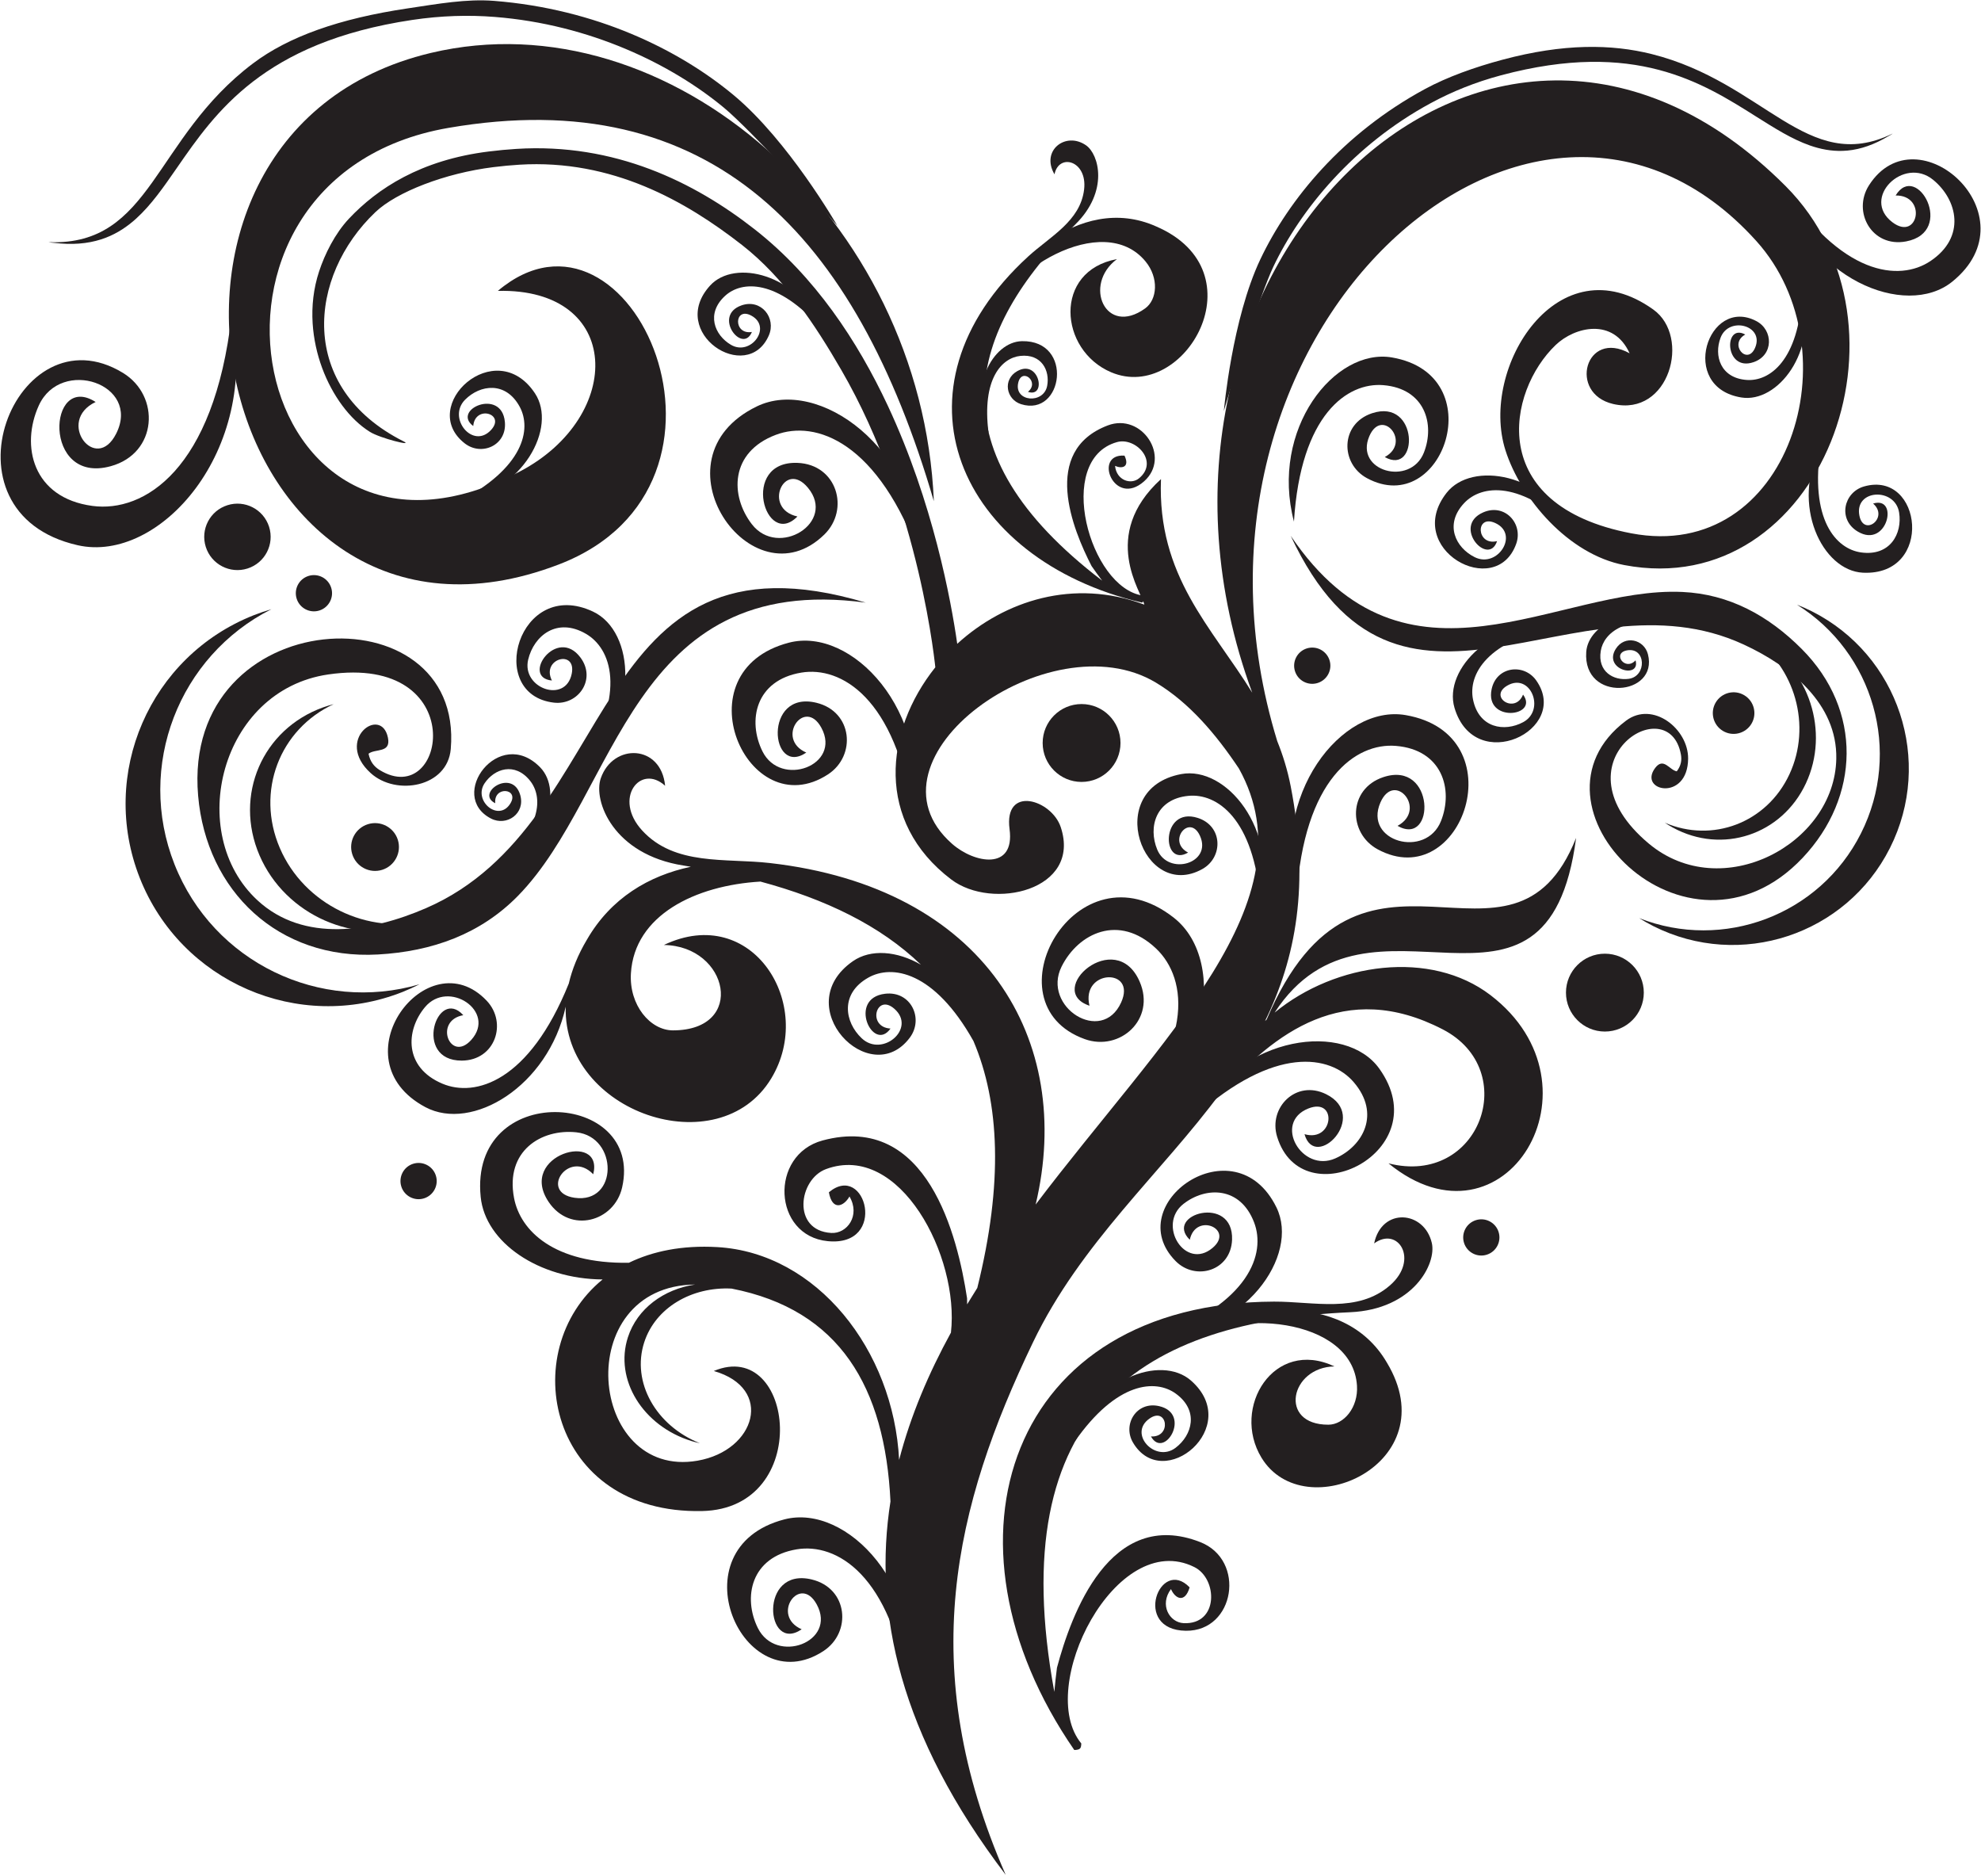 <?xml version="1.0" encoding="UTF-8" standalone="no"?>
<!DOCTYPE svg PUBLIC "-//W3C//DTD SVG 1.1//EN" "http://www.w3.org/Graphics/SVG/1.1/DTD/svg11.dtd">
<svg width="100%" height="100%" viewBox="0 0 675 639" version="1.1" xmlns="http://www.w3.org/2000/svg" xmlns:xlink="http://www.w3.org/1999/xlink" xml:space="preserve" xmlns:serif="http://www.serif.com/" style="fill-rule:evenodd;clip-rule:evenodd;stroke-linejoin:round;stroke-miterlimit:1.414;">
    <g transform="matrix(1,0,0,1,-2602.78,-1616.31)">
        <g transform="matrix(4.167,0,0,4.167,-95.659,92.702)">
            <path d="M692.868,423.08C694.864,423.308 696.358,421.165 695.039,419.394C693.103,416.794 690.131,421.029 692.703,421.271C691.797,419.467 694.729,418.684 694.324,420.716C693.827,423.192 690.204,421.912 690.763,419.561C691.227,417.61 693.118,416.071 695.493,417.458C697.527,418.644 698.844,422.143 695.163,428.17C699.951,424.101 699.515,417.258 696.062,415.636C689.992,412.783 687.224,422.425 692.868,423.08Z" style="fill:rgb(35,31,32);"/>
        </g>
        <g transform="matrix(4.167,0,0,4.167,-95.659,92.702)">
            <path d="M687.726,432.557C689.005,433.214 690.549,432.153 690.113,430.634C689.471,428.402 686.409,430.491 688.071,431.303C687.92,429.865 690.083,430.081 689.297,431.338C688.341,432.873 686.234,431.102 687.203,429.667C688.006,428.475 689.663,427.919 690.904,429.45C691.969,430.759 691.968,433.439 687.979,436.548C692.216,435.031 693.651,430.331 691.746,428.373C688.396,424.929 684.108,430.695 687.726,432.557Z" style="fill:rgb(35,31,32);"/>
        </g>
        <g transform="matrix(4.167,0,0,4.167,-95.659,92.702)">
            <path d="M710.438,393.069C711.069,391.636 709.818,390.033 708.197,390.606C705.819,391.448 708.288,394.632 709.057,392.776C707.508,393.033 707.6,390.672 709.015,391.443C710.744,392.381 708.961,394.782 707.341,393.825C705.996,393.032 705.285,391.269 706.864,389.824C708.213,388.582 711.12,388.408 714.752,392.534C712.831,388.037 707.64,386.786 705.639,388.981C702.122,392.838 708.658,397.116 710.438,393.069Z" style="fill:rgb(35,31,32);"/>
        </g>
        <g transform="matrix(4.167,0,0,4.167,-95.659,92.702)">
            <path d="M718.365,414.903C699.072,412.311 698.167,430.457 689.937,438.866C686.858,442.011 682.904,443.422 678.476,443.669C670.342,444.125 664.445,438.48 663.774,430.686C662.41,414.837 685.555,413.749 684.433,426.868C684.167,429.998 679.965,430.726 677.889,428.843C674.875,426.112 678.753,423.269 679.296,425.949C679.555,427.235 678.259,426.817 677.71,427.256C677.839,427.914 678.171,428.315 678.623,428.593C684.073,431.925 686.137,419.062 674.402,420.777C665.586,422.069 662.698,433.772 668.632,439.245C672.403,442.724 677.928,441.828 682.418,439.877C698.472,432.909 695.39,408.046 718.365,414.903Z" style="fill:rgb(35,31,32);"/>
        </g>
        <g transform="matrix(4.167,0,0,4.167,-95.659,92.702)">
            <path d="M661.842,436.296C665.013,444.323 673.756,448.486 681.881,446.104C681.428,446.332 680.966,446.544 680.49,446.734C671.984,450.092 662.367,445.921 659.005,437.417C655.646,428.912 659.818,419.293 668.322,415.933C668.801,415.746 669.283,415.583 669.767,415.441C662.209,419.256 658.671,428.271 661.842,436.296Z" style="fill:rgb(35,31,32);"/>
        </g>
        <g transform="matrix(4.167,0,0,4.167,-95.659,92.702)">
            <path d="M670.455,434.966C672.441,439.591 677.672,442.1 682.449,440.872C682.183,440.995 681.912,441.108 681.634,441.209C676.646,442.99 670.898,440.459 668.791,435.559C666.686,430.66 669.024,425.243 674.009,423.462C674.291,423.361 674.573,423.277 674.859,423.203C670.437,425.258 668.467,430.341 670.455,434.966Z" style="fill:rgb(35,31,32);"/>
        </g>
        <g transform="matrix(4.167,0,0,4.167,-95.659,92.702)">
            <path d="M667.814,412.114C666.386,412.571 664.858,411.781 664.402,410.353C663.946,408.923 664.734,407.396 666.164,406.941C667.591,406.483 669.119,407.273 669.576,408.701C670.031,410.13 669.244,411.659 667.814,412.114Z" style="fill:rgb(35,31,32);"/>
        </g>
        <g transform="matrix(4.167,0,0,4.167,-95.659,92.702)">
            <path d="M678.825,436.748C677.795,437.071 676.698,436.497 676.377,435.468C676.052,434.437 676.627,433.34 677.657,433.018C678.685,432.696 679.781,433.269 680.106,434.298C680.427,435.328 679.855,436.424 678.825,436.748Z" style="fill:rgb(35,31,32);"/>
        </g>
        <g transform="matrix(4.167,0,0,4.167,-95.659,92.702)">
            <path d="M773.193,421.267C772.187,419.839 769.928,420.11 769.542,421.992C768.974,424.755 773.447,424.232 772.114,422.422C771.466,424.054 769.26,422.605 770.816,421.691C772.711,420.58 773.978,423.674 772.127,424.674C770.59,425.501 768.496,425.166 768.022,422.82C767.615,420.809 769.123,417.928 775.17,416.831C769.754,416.075 765.563,420.322 766.508,423.504C768.171,429.098 776.039,425.311 773.193,421.267Z" style="fill:rgb(35,31,32);"/>
        </g>
        <g transform="matrix(4.167,0,0,4.167,-95.659,92.702)">
            <path d="M782.325,419.121C782.013,417.908 780.429,417.521 779.696,418.684C778.618,420.393 781.748,421.172 781.313,419.621C780.464,420.553 779.353,419.024 780.625,418.804C782.177,418.538 782.245,420.931 780.754,421.134C779.514,421.301 778.193,420.546 778.468,418.855C778.702,417.404 780.442,415.853 784.773,416.643C781.334,414.771 777.449,416.561 777.281,418.932C776.984,423.102 783.212,422.548 782.325,419.121Z" style="fill:rgb(35,31,32);"/>
        </g>
        <g transform="matrix(4.167,0,0,4.167,-95.659,92.702)">
            <path d="M753.116,409.442C762.605,423.475 774.918,413.555 785.143,414.031C788.97,414.207 792.177,415.959 794.902,418.693C799.908,423.713 799.655,430.811 794.982,435.761C785.478,445.825 771.368,431.421 780.539,424.552C782.725,422.914 785.632,425.22 785.612,427.659C785.583,431.201 781.49,430.327 782.916,428.421C783.601,427.51 784.081,428.592 784.683,428.696C785.037,428.232 785.105,427.782 785.023,427.327C784.035,421.859 774.481,427.966 782.389,434.597C788.335,439.576 797.61,434.672 797.728,427.65C797.804,423.186 794.022,420.116 790.157,418.329C776.333,411.937 761.966,428.335 753.116,409.442Z" style="fill:rgb(35,31,32);"/>
        </g>
        <g transform="matrix(4.167,0,0,4.167,-95.659,92.702)">
            <path d="M799.745,433.768C803.123,427.06 800.763,418.97 794.511,415.073C794.922,415.232 795.327,415.411 795.725,415.612C802.833,419.191 805.695,427.853 802.117,434.96C798.537,442.068 789.874,444.929 782.767,441.35C782.367,441.148 781.981,440.929 781.609,440.697C788.463,443.397 796.368,440.475 799.745,433.768Z" style="fill:rgb(35,31,32);"/>
        </g>
        <g transform="matrix(4.167,0,0,4.167,-95.659,92.702)">
            <path d="M793.892,428.945C795.747,424.975 794.348,420.123 790.785,417.734C791.018,417.832 791.249,417.945 791.475,418.066C795.52,420.276 797.206,425.474 795.242,429.68C793.279,433.886 788.407,435.504 784.363,433.295C784.133,433.171 783.918,433.037 783.704,432.894C787.597,434.575 792.04,432.914 793.892,428.945Z" style="fill:rgb(35,31,32);"/>
        </g>
        <g transform="matrix(4.167,0,0,4.167,-95.659,92.702)">
            <path d="M790.203,422.475C791.009,422.957 791.272,424.002 790.791,424.807C790.308,425.614 789.264,425.876 788.458,425.393C787.653,424.912 787.39,423.868 787.872,423.061C788.355,422.255 789.398,421.992 790.203,422.475Z" style="fill:rgb(35,31,32);"/>
        </g>
        <g transform="matrix(4.167,0,0,4.167,-95.659,92.702)">
            <path d="M682.252,463.604C681.473,463.853 680.639,463.422 680.39,462.644C680.142,461.864 680.571,461.03 681.351,460.781C682.13,460.533 682.964,460.963 683.213,461.742C683.462,462.521 683.032,463.355 682.252,463.604Z" style="fill:rgb(35,31,32);"/>
        </g>
        <g transform="matrix(4.167,0,0,4.167,-95.659,92.702)">
            <path d="M673.694,415.546C672.914,415.795 672.082,415.364 671.833,414.586C671.584,413.807 672.014,412.972 672.793,412.724C673.572,412.475 674.406,412.905 674.654,413.684C674.904,414.463 674.472,415.297 673.694,415.546Z" style="fill:rgb(35,31,32);"/>
        </g>
        <g transform="matrix(4.167,0,0,4.167,-95.659,92.702)">
            <path d="M755.326,421.471C754.548,421.72 753.713,421.29 753.465,420.51C753.217,419.731 753.646,418.898 754.425,418.649C755.206,418.4 756.038,418.83 756.288,419.609C756.538,420.388 756.105,421.222 755.326,421.471Z" style="fill:rgb(35,31,32);"/>
        </g>
        <g transform="matrix(4.167,0,0,4.167,-95.659,92.702)">
            <path d="M769.152,468.211C768.373,468.46 767.54,468.031 767.289,467.251C767.041,466.472 767.472,465.64 768.251,465.391C769.029,465.14 769.864,465.572 770.113,466.351C770.361,467.129 769.931,467.963 769.152,468.211Z" style="fill:rgb(35,31,32);"/>
        </g>
        <g transform="matrix(4.167,0,0,4.167,-95.659,92.702)">
            <path d="M740.964,414.904C725.927,411.383 719.779,397.444 731.666,386.589C733.449,384.962 735.92,383.712 736.222,381.121C736.498,378.775 734.163,378.121 733.799,379.887C732.657,377.943 734.716,376.359 736.38,377.517C737.437,378.254 738.256,381.254 735.525,383.963C726.697,392.717 723.749,402.446 737.698,413.107C737.386,412.701 737.108,412.305 736.831,411.912C735.293,408.925 732.659,402.51 738.154,400.417C740.952,399.352 743.355,403.011 741.126,404.987C738.664,407.17 736.923,402.705 739.523,402.886C739.973,403.821 739.325,403.984 738.752,403.723C738.867,404.907 740.043,405.289 740.711,404.741C742.364,403.383 740.445,401.35 738.91,401.78C733.782,403.214 736.669,413.702 741.015,414.325C741.205,414.557 741.232,414.645 740.964,414.904Z" style="fill:rgb(35,31,32);"/>
        </g>
        <g transform="matrix(4.167,0,0,4.167,-95.659,92.702)">
            <path d="M742.105,384.145C750.674,387.826 744.456,398.62 738.435,396.072C734.153,394.26 733.685,387.781 738.908,386.82C736.093,388.915 737.978,393.183 741.213,390.85C742.21,390.131 742.345,388.352 741.246,387.013C737.793,382.809 729.518,387.735 728.043,392.607C727.995,392.585 727.947,392.566 727.897,392.544C729.413,387.567 735.802,381.328 742.105,384.145Z" style="fill:rgb(35,31,32);"/>
        </g>
        <g transform="matrix(4.167,0,0,4.167,-95.659,92.702)">
            <path d="M731.065,398.679C729.846,398.294 729.535,396.661 730.76,395.975C732.558,394.968 733.186,398.198 731.628,397.67C732.624,396.859 731.124,395.643 730.834,396.93C730.477,398.496 732.915,398.694 733.201,397.181C733.438,395.928 732.74,394.544 731.001,394.734C729.509,394.895 727.836,396.582 728.41,401.039C726.685,397.434 728.717,393.573 731.141,393.528C735.406,393.447 734.509,399.764 731.065,398.679Z" style="fill:rgb(35,31,32);"/>
        </g>
        <g transform="matrix(4.167,0,0,4.167,-95.659,92.702)">
            <path d="M735.418,508.706C723.602,491.591 730.073,472.124 751.75,472.048C754.998,472.037 758.595,473.026 761.242,470.711C763.636,468.619 761.897,465.856 759.938,467.29C760.558,464.317 764.043,464.599 764.655,467.26C765.044,468.952 763.149,472.685 757.974,472.916C741.252,473.668 729.511,480.706 733.786,503.956C733.842,503.27 733.921,502.624 734.002,501.979C735.168,497.609 738.342,488.829 745.717,491.708C749.47,493.177 748.56,499.001 744.548,498.957C740.118,498.909 742.418,492.879 744.85,495.41C744.454,496.748 743.659,496.327 743.325,495.549C742.366,496.832 743.195,498.278 744.358,498.335C747.235,498.475 747.158,494.712 745.239,493.752C738.826,490.545 732.223,503.62 735.992,508.171C735.973,508.575 735.919,508.688 735.418,508.706Z" style="fill:rgb(35,31,32);"/>
        </g>
        <g transform="matrix(4.167,0,0,4.167,-95.659,92.702)">
            <path d="M760.979,477.033C765.94,485.273 754.232,490.569 750.726,484.809C748.232,480.713 751.741,475.007 756.691,477.346C753.075,477.407 752.083,482.117 756.195,482.111C757.463,482.108 758.648,480.7 758.534,478.917C758.172,473.319 748.28,472.46 744.112,475.653C744.083,475.605 744.053,475.559 744.024,475.512C748.292,472.256 757.398,470.878 760.979,477.033Z" style="fill:rgb(35,31,32);"/>
        </g>
        <g transform="matrix(4.167,0,0,4.167,-95.659,92.702)">
            <path d="M740.214,483.563C739.349,482.08 740.515,480.167 742.357,480.593C745.062,481.214 742.766,485.003 741.689,483.072C743.417,483.158 743.021,480.59 741.568,481.61C739.795,482.848 742.047,485.25 743.699,484.001C745.07,482.966 745.627,480.953 743.718,479.57C742.085,478.382 738.892,478.553 735.434,483.518C736.973,478.363 742.492,476.349 744.952,478.495C749.278,482.27 742.672,487.762 740.214,483.563Z" style="fill:rgb(35,31,32);"/>
        </g>
        <g transform="matrix(4.167,0,0,4.167,-95.659,92.702)">
            <path d="M759.349,404.727C757.153,403.538 757.158,400.286 759.764,399.421C763.591,398.151 763.601,404.587 760.807,403.002C763.016,401.806 760.588,398.917 759.552,401.279C758.29,404.157 762.897,405.436 764.004,402.642C764.922,400.318 764.092,397.403 760.684,397.124C757.76,396.884 753.924,399.509 753.381,408.279C751.4,400.716 756.726,394.052 761.401,394.861C769.621,396.282 765.567,408.086 759.349,404.727Z" style="fill:rgb(35,31,32);"/>
        </g>
        <g transform="matrix(4.167,0,0,4.167,-95.659,92.702)">
            <path d="M791.191,391.887C792.589,392.622 792.611,394.676 790.97,395.242C788.564,396.074 788.507,392.006 790.284,392.987C788.898,393.758 790.454,395.565 791.09,394.065C791.866,392.24 788.947,391.463 788.267,393.241C787.706,394.714 788.252,396.549 790.407,396.699C792.256,396.828 794.659,395.14 794.934,389.598C796.244,394.36 792.93,398.61 789.972,398.133C784.769,397.3 787.238,389.814 791.191,391.887Z" style="fill:rgb(35,31,32);"/>
        </g>
        <g transform="matrix(4.167,0,0,4.167,-95.659,92.702)">
            <path d="M800.398,380.791C799.011,382.967 800.649,385.903 803.437,385.373C807.528,384.598 804.305,378.781 802.58,381.618C805.173,381.586 804.431,385.415 802.31,383.802C799.728,381.838 803.245,378.369 805.646,380.337C807.642,381.972 808.358,385.021 805.419,386.984C802.902,388.668 798.121,388.226 793.226,380.582C795.234,388.403 803.39,391.744 807.205,388.668C813.912,383.257 804.325,374.638 800.398,380.791Z" style="fill:rgb(35,31,32);"/>
        </g>
        <g transform="matrix(4.167,0,0,4.167,-95.659,92.702)">
            <path d="M800.003,405.404C798.322,405.881 797.83,408.104 799.48,409.092C801.901,410.541 802.887,406.145 800.737,406.804C802.064,407.957 799.964,409.561 799.617,407.79C799.193,405.632 802.534,405.458 802.865,407.538C803.14,409.263 802.129,411.13 799.757,410.8C797.725,410.52 795.503,408.143 796.466,402.07C793.962,406.933 796.589,412.296 799.904,412.457C805.736,412.736 804.761,404.056 800.003,405.404Z" style="fill:rgb(35,31,32);"/>
        </g>
        <g transform="matrix(4.167,0,0,4.167,-95.659,92.702)">
            <path d="M771.556,410.091C772.141,408.444 770.616,406.754 768.855,407.526C766.271,408.659 769.28,412.01 769.99,409.875C768.282,410.291 768.191,407.651 769.836,408.394C771.839,409.297 770.044,412.123 768.16,411.187C766.593,410.41 765.658,408.504 767.302,406.763C768.709,405.27 771.93,404.836 776.323,409.142C773.811,404.283 767.919,403.313 765.867,405.922C762.258,410.513 769.898,414.749 771.556,410.091Z" style="fill:rgb(35,31,32);"/>
        </g>
        <g transform="matrix(4.167,0,0,4.167,-95.659,92.702)">
            <path d="M685.576,401.885C686.955,402.959 689.039,402.043 688.857,400.127C688.595,397.318 684.468,399.123 686.271,400.467C686.416,398.715 688.949,399.459 687.727,400.788C686.239,402.405 684.123,399.812 685.601,398.317C686.831,397.075 688.934,396.786 690.071,398.894C691.047,400.699 690.445,403.894 684.978,406.709C690.38,405.852 693.152,400.565 691.32,397.796C688.097,392.927 681.674,398.846 685.576,401.885Z" style="fill:rgb(35,31,32);"/>
        </g>
        <g transform="matrix(4.167,0,0,4.167,-95.659,92.702)">
            <path d="M760.229,435.073C757.786,433.75 757.79,430.133 760.689,429.17C764.947,427.758 764.959,434.919 761.85,433.153C764.308,431.825 761.607,428.611 760.453,431.239C759.05,434.44 764.175,435.864 765.406,432.754C766.429,430.17 765.505,426.925 761.713,426.616C758.462,426.349 754.193,429.269 753.588,439.025C751.386,430.613 757.311,423.198 762.511,424.098C771.656,425.679 767.145,438.809 760.229,435.073Z" style="fill:rgb(35,31,32);"/>
        </g>
        <g transform="matrix(4.167,0,0,4.167,-95.659,92.702)">
            <path d="M743.708,468.737C745.337,470.382 748.227,469.531 748.32,466.987C748.451,463.253 742.725,464.918 744.863,466.992C745.351,464.717 748.552,466.124 746.722,467.66C744.491,469.531 742.154,465.768 744.351,464.056C746.178,462.634 748.988,462.612 750.122,465.573C751.096,468.11 749.759,472.205 742.101,474.969C749.343,474.763 753.884,468.291 751.949,464.345C748.544,457.404 739.103,464.082 743.708,468.737Z" style="fill:rgb(35,31,32);"/>
        </g>
        <g transform="matrix(4.167,0,0,4.167,-95.659,92.702)">
            <path d="M752.002,458.563C751.274,456.181 753.554,453.878 756.008,455.089C759.609,456.866 755.113,461.439 754.243,458.359C756.644,459.056 756.945,455.31 754.556,456.26C751.649,457.417 754.02,461.547 756.76,460.34C759.037,459.335 760.49,456.688 758.265,454.104C756.362,451.888 751.804,451.067 745.284,456.906C749.169,450.157 757.61,449.158 760.359,453.002C765.194,459.76 754.062,465.294 752.002,458.563Z" style="fill:rgb(35,31,32);"/>
        </g>
        <g transform="matrix(4.167,0,0,4.167,-95.659,92.702)">
            <path d="M715.282,428.943C717.61,427.419 717.305,423.809 714.329,423.09C709.962,422.033 710.544,429.184 713.504,427.163C710.939,426.04 713.371,422.609 714.737,425.134C716.404,428.211 711.407,430.059 709.919,427.059C708.685,424.564 709.335,421.248 713.098,420.625C716.319,420.088 720.821,422.649 722.236,432.335C723.738,423.756 717.208,416.849 712.09,418.176C703.094,420.515 708.685,433.247 715.282,428.943Z" style="fill:rgb(35,31,32);"/>
        </g>
        <g transform="matrix(4.167,0,0,4.167,-95.659,92.702)">
            <path d="M714.983,409.333C717.077,407.279 716.018,403.609 712.793,403.479C708.059,403.287 710.135,410.56 712.779,407.861C709.896,407.228 711.702,403.178 713.636,405.508C715.994,408.346 711.208,411.288 709.052,408.492C707.26,406.167 707.25,402.605 711.011,401.186C714.231,399.963 719.413,401.683 722.875,411.41C722.657,402.228 714.48,396.432 709.463,398.86C700.645,403.134 709.053,415.144 714.983,409.333Z" style="fill:rgb(35,31,32);"/>
        </g>
        <g transform="matrix(4.167,0,0,4.167,-95.659,92.702)">
            <path d="M736.281,450.59C739.154,451.617 742.106,448.96 740.762,445.884C738.796,441.372 732.937,446.612 736.66,447.858C735.943,444.876 740.549,444.729 739.248,447.594C737.664,451.086 732.744,447.946 734.379,444.66C735.74,441.929 739.068,440.305 742.101,443.178C744.704,445.636 745.447,451.263 737.921,458.91C746.407,454.544 748.119,444.268 743.574,440.677C735.576,434.366 728.158,447.678 736.281,450.59Z" style="fill:rgb(35,31,32);"/>
        </g>
        <g transform="matrix(4.167,0,0,4.167,-95.659,92.702)">
            <path d="M745.895,436.681C747.615,435.718 747.573,433.151 745.505,432.501C742.471,431.543 742.537,436.622 744.724,435.337C742.968,434.42 744.851,432.115 745.694,433.966C746.722,436.22 743.105,437.283 742.199,435.09C741.446,433.269 742.066,430.959 744.753,430.7C747.055,430.476 750.112,432.501 750.644,439.414C752.119,433.427 747.837,428.232 744.16,428.921C737.693,430.139 741.028,439.403 745.895,436.681Z" style="fill:rgb(35,31,32);"/>
        </g>
        <g transform="matrix(4.167,0,0,4.167,-95.659,92.702)">
            <path d="M714.904,500.618C717.234,499.094 716.93,495.484 713.953,494.765C709.586,493.707 710.169,500.859 713.127,498.837C710.562,497.713 712.994,494.283 714.361,496.809C716.026,499.885 711.031,501.734 709.543,498.733C708.307,496.239 708.96,492.924 712.721,492.3C715.943,491.763 720.445,494.323 721.86,504.011C723.361,495.431 716.83,488.524 711.714,489.851C702.717,492.19 708.31,504.921 714.904,500.618Z" style="fill:rgb(35,31,32);"/>
        </g>
        <g transform="matrix(4.167,0,0,4.167,-95.659,92.702)">
            <path d="M739.197,426.378C739.197,428.136 737.771,429.562 736.013,429.562C734.258,429.562 732.832,428.136 732.832,426.378C732.832,424.622 734.258,423.195 736.013,423.195C737.771,423.195 739.197,424.622 739.197,426.378Z" style="fill:rgb(35,31,32);"/>
        </g>
        <g transform="matrix(4.167,0,0,4.167,-95.659,92.702)">
            <path d="M781.988,446.787C781.988,448.544 780.562,449.969 778.804,449.969C777.048,449.969 775.623,448.544 775.623,446.787C775.623,445.03 777.048,443.604 778.804,443.604C780.562,443.604 781.988,445.03 781.988,446.787Z" style="fill:rgb(35,31,32);"/>
        </g>
        <g transform="matrix(4.167,0,0,4.167,-95.659,92.702)">
            <path d="M723.935,406.611C717.544,384.743 705.687,372.393 684.244,376.092C660.585,380.174 667.903,415.877 690.105,404.171C698.644,399.671 698.516,389.174 688.284,389.418C699.166,380.223 710.246,405.28 693.261,411.786C665.201,422.533 654.776,376.622 682.808,369.963C702.246,365.35 722.955,383.462 723.935,406.611Z" style="fill:rgb(35,31,32);"/>
        </g>
        <g transform="matrix(4.167,0,0,4.167,-95.659,92.702)">
            <path d="M657.627,396.121C660.71,398.001 660.461,402.698 656.628,403.75C651.009,405.297 651.476,395.999 655.393,398.5C652.113,400.062 655.404,404.414 657.077,401.082C659.114,397.024 652.558,394.829 650.75,398.781C649.25,402.065 650.226,406.338 655.131,406.997C659.331,407.563 665.068,404.061 666.511,391.438C668.804,402.504 660.613,411.728 653.925,410.211C642.162,407.544 648.901,390.805 657.627,396.121Z" style="fill:rgb(35,31,32);"/>
        </g>
        <g transform="matrix(4.167,0,0,4.167,-95.659,92.702)">
            <path d="M716.049,384.097C716.013,384.047 712.038,377.128 707.553,373.405C703.075,369.684 696.301,366.367 687.975,365.708C685.709,365.53 683.399,365.95 680.891,366.325C675.305,367.156 671.162,368.636 668.261,370.822C660.117,376.957 660.003,385.721 651.614,385.436C651.297,385.426 652.229,385.52 652.526,385.543C653.934,385.655 655.166,385.482 656.244,385.064C657.184,384.7 657.996,384.154 658.71,383.505C659.964,382.366 660.955,380.922 662.026,379.38C663.627,377.063 665.393,374.518 668.266,372.302C671.141,370.092 675.138,368.185 681.293,367.265C683.654,366.913 685.9,366.852 688.025,367.021C695.82,367.633 702.492,370.89 706.78,374.451C708.921,376.231 714.936,382.804 716.049,384.097Z" style="fill:rgb(35,31,32);fill-rule:nonzero;"/>
        </g>
        <g transform="matrix(4.167,0,0,4.167,-95.659,92.702)">
            <path d="M747.645,399.246C747.656,399.189 748.315,391.716 750.636,386.828C752.955,381.946 757.358,376.563 764.098,372.913C765.932,371.92 768.179,371.122 770.429,370.52C775.445,369.177 779.355,369.236 782.638,370.058C791.857,372.372 795.348,379.932 802.283,376.582C802.545,376.457 801.8,376.882 801.56,377.011C800.42,377.629 799.318,377.937 798.252,377.971C797.319,378.002 796.428,377.829 795.576,377.532C794.08,377.007 792.69,376.119 791.192,375.178C788.95,373.761 786.477,372.205 783.205,371.346C779.935,370.491 775.839,370.317 770.314,371.792C768.192,372.359 766.285,373.137 764.563,374.071C758.253,377.484 753.914,382.775 751.691,387.45C750.584,389.785 748.08,397.712 747.645,399.246Z" style="fill:rgb(35,31,32);fill-rule:nonzero;"/>
        </g>
        <g transform="matrix(4.167,0,0,4.167,-95.659,92.702)">
            <path d="M793.578,380.844C769.185,356.425 737.387,388.122 749.969,422.266C746.637,416.872 742.197,412.749 742.507,404.804C737.475,409.395 740.938,414.086 741.146,415.066C735.374,412.906 729.722,414.735 725.847,418.27C725.337,414.711 723.87,406.723 720.171,398.807C717.692,393.513 714.207,388.236 709.28,384.382C704.359,380.527 697.834,377.302 689.794,377.81C689.058,377.855 688.308,377.926 687.543,378.022C681.972,378.709 678.426,381.056 676.115,383.505C674.963,384.728 674.129,386.416 673.666,387.825C673.202,389.234 673.051,390.677 673.138,392.07C673.302,394.632 674.244,397.014 675.562,398.791C676.223,399.681 676.985,400.421 677.826,400.946C678.663,401.467 681.445,402.159 680.572,401.719C671.87,397.337 672.754,388.216 678.275,382.974C680.002,381.333 683.97,379.79 687.918,379.301C688.642,379.21 689.353,379.144 690.046,379.101C697.63,378.636 703.662,382.088 708.248,385.665C711.683,388.349 714.216,392.166 716.374,395.896C719.612,401.486 721.547,407.623 722.664,412.354C723.22,414.719 723.574,416.733 723.787,418.15C723.894,418.86 723.966,419.419 724.011,419.8C724.031,419.967 724.044,420.094 724.055,420.191C719.888,425.408 719.134,432.821 725.359,437.538C728.713,440.081 736.022,438.437 734.313,433.264C733.568,431 729.643,429.799 730.126,433.427C730.578,436.825 727.249,436.229 725.428,434.624C717.532,427.673 733.4,416.233 742.084,421.438C744.812,423.073 747,425.653 748.88,428.466C754.877,439.268 742.619,450.422 732.259,464.112C735.457,450.664 728.118,438.189 710.517,436.192C706.892,435.779 702.755,436.441 700.086,433.534C697.67,430.904 699.95,428.036 701.96,429.876C701.635,426.482 697.71,426.367 696.7,429.263C696.058,431.103 697.717,435.502 703.464,436.397C703.667,436.428 703.864,436.465 704.064,436.498C700.623,437.225 697.524,439.065 695.568,442.454C694.822,443.704 694.349,444.903 694.083,446.045C690.844,454.082 686.427,455.363 683.748,454.231C680.608,452.909 680.727,449.89 682.321,447.978C684.235,445.677 688.199,448.321 686.11,450.651C684.394,452.565 682.994,449.076 685.457,448.631C683.307,446.26 681.315,452.357 685.331,452.345C688.066,452.334 689.083,449.26 687.373,447.451C682.533,442.339 675.026,452.25 682.363,456.152C686.164,458.171 692.387,454.484 693.831,447.939C693.602,456.629 706.357,460.891 710.64,453.8C714.275,447.788 709.103,439.437 701.857,442.893C707.158,442.964 708.637,449.861 702.607,449.873C700.748,449.876 699.005,447.817 699.164,445.206C699.452,440.457 704.427,438.021 709.756,437.709C715.049,439.133 719.562,441.299 722.879,444.506C720.93,443.377 718.779,443.199 717.314,444.218C712.02,447.903 718.719,454.842 721.977,450.458C723.125,448.908 722.059,446.63 719.951,446.879C716.855,447.24 718.953,451.752 720.391,449.725C718.453,449.612 719.211,446.795 720.708,448.11C722.532,449.712 719.724,452.116 718.036,450.519C716.63,449.194 716.259,446.879 718.557,445.572C720.495,444.462 723.963,445.024 727.172,450.743C729.314,455.774 729.619,462.358 727.487,470.929C727.206,471.374 726.927,471.822 726.656,472.272C726.654,472.107 726.654,471.94 726.651,471.775C725.886,466.754 723.422,456.563 714.837,458.873C710.468,460.051 710.769,466.664 715.252,467.105C720.202,467.595 718.374,460.583 715.351,463.11C715.629,464.653 716.567,464.279 717.036,463.454C717.947,465.003 716.845,466.514 715.542,466.435C712.312,466.24 712.861,462.048 715.12,461.213C721.154,458.982 726.041,468.365 725.332,474.582C723.517,477.895 722.037,481.358 721.095,484.99C720.639,476 714.358,468.056 706.225,467.591C703.338,467.426 700.937,467.932 698.996,468.873C692.852,468.969 690.117,466.241 689.609,463.585C688.867,459.723 691.841,457.905 694.699,458.207C698.136,458.57 698.139,464.072 694.56,463.559C691.624,463.138 694.077,459.557 696.083,461.636C696.98,458.052 689.849,460.048 692.436,463.898C694.199,466.519 697.803,465.522 698.444,462.719C700.249,454.795 685.918,453.941 686.879,463.49C687.253,467.218 691.628,470.2 696.849,470.236C689.684,476.075 692.471,489.44 704.984,489.17C714.101,488.974 712.523,474.943 705.942,477.72C710.877,479.131 709.379,484.225 704.611,485.053C695.664,486.608 694.2,470.776 704.411,470.651C701.846,471.035 699.68,472.615 698.918,474.963C697.797,478.415 700.129,482.215 704.127,483.45C704.351,483.518 704.577,483.575 704.804,483.625C701.212,482.199 699.193,478.632 700.252,475.375C701.172,472.537 704.142,470.818 707.394,470.983C716.244,472.707 719.937,479.051 720.388,488.383C718.971,497.408 721.101,507.473 729.81,518.91C722.386,501.976 725.611,488.766 732.035,475.39C735.951,467.235 742.514,461.572 747.418,454.928C747.407,454.968 747.392,455.007 747.381,455.047C751.742,450.119 757.507,445.63 765.551,449.794C771.998,453.131 768.577,462.653 761.11,460.744C770.611,468.502 779.135,454.389 769.45,446.991C764.568,443.262 756.804,444.309 751.799,448.42C759.545,436.507 774.105,452.074 776.452,434.138C771.179,447.426 758.81,430.904 751.147,448.989C751.104,449.028 751.06,449.067 751.018,449.106C753.522,443.995 754.686,437.972 753.113,429.91C752.853,428.578 752.472,427.362 752.013,426.223C741.834,393.024 772.916,365.059 791.192,385.344C799.274,394.313 793.882,411.698 780.968,409.238C768.989,406.957 770.833,397.611 774.787,393.836C776.34,392.355 779.493,391.583 780.827,394.52C777.21,392.526 775.78,397.804 779.481,398.664C784.089,399.734 785.861,393.163 782.773,390.949C774.996,385.372 768.521,395.688 770.675,402.451C771.94,406.408 775.822,410.961 780.386,411.832C796.433,414.889 804.989,392.268 793.578,380.844Z" style="fill:rgb(35,31,32);fill-rule:nonzero;"/>
        </g>
    </g>
</svg>
